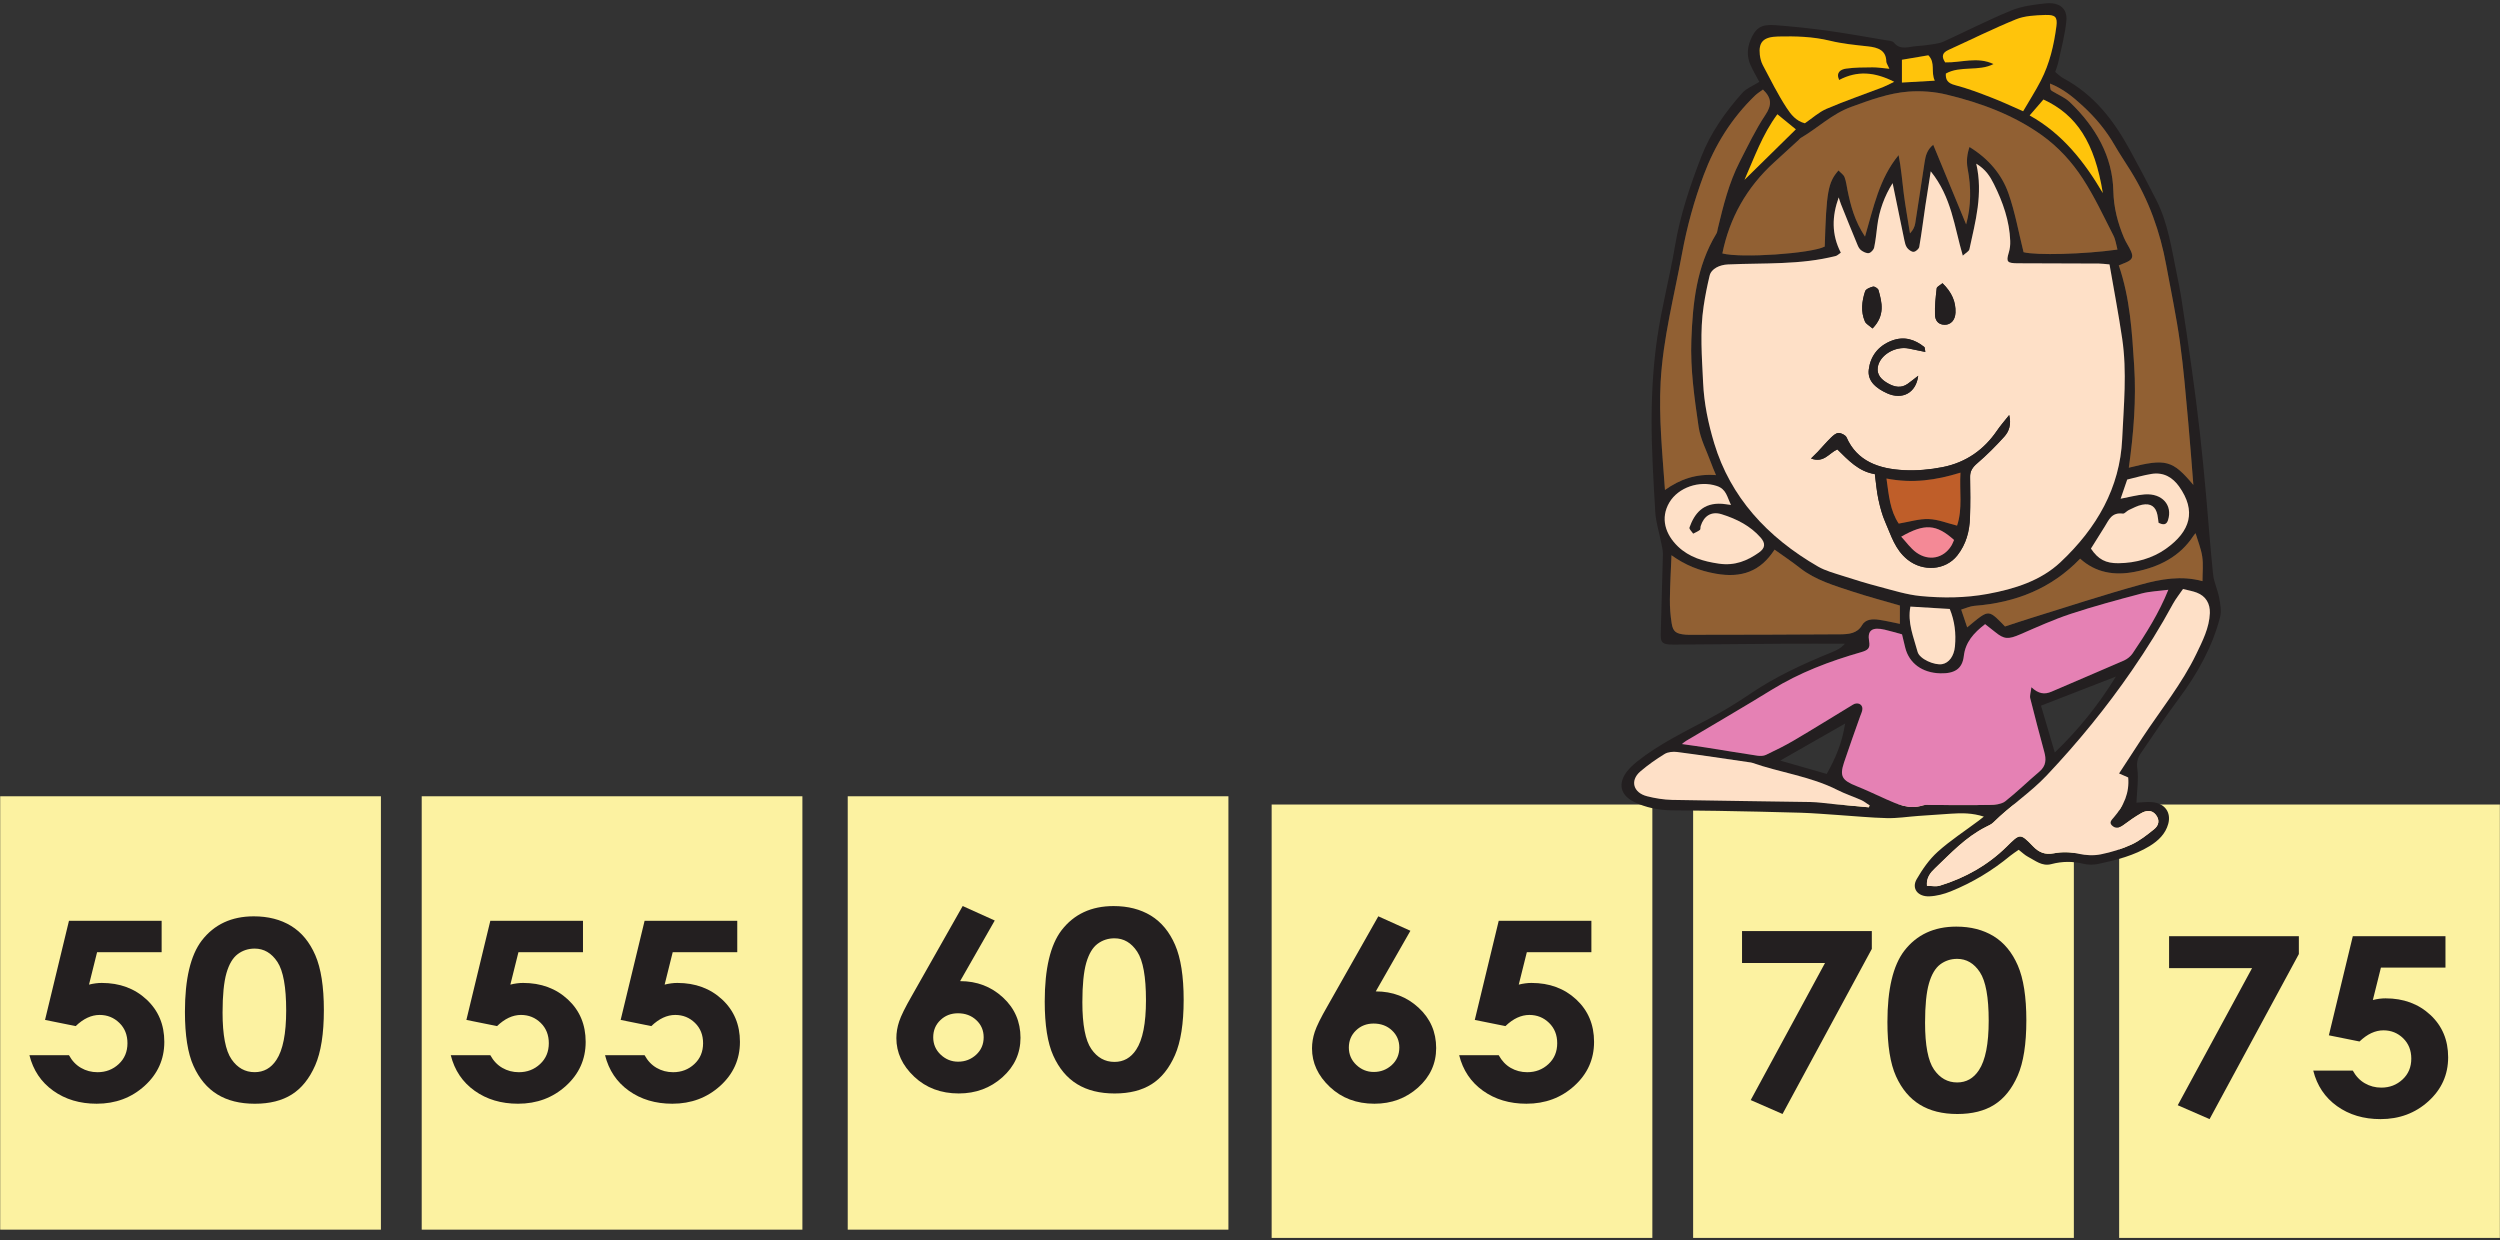 <?xml version="1.0" encoding="UTF-8" standalone="no"?>
<!DOCTYPE svg PUBLIC "-//W3C//DTD SVG 1.1//EN" "http://www.w3.org/Graphics/SVG/1.1/DTD/svg11.dtd">
<svg width="100%" height="100%" viewBox="0 0 752 373" version="1.1" xmlns="http://www.w3.org/2000/svg" xmlns:xlink="http://www.w3.org/1999/xlink" xml:space="preserve" xmlns:serif="http://www.serif.com/" style="fill-rule:evenodd;clip-rule:evenodd;stroke-linejoin:round;stroke-miterlimit:2;">
    <rect x="0" y="0" width="752" height="373" fill="#333333" stroke="none"/>
    <g transform="matrix(1,0,0,1,-24,-99)">
        <g id="Layer-3" serif:id="Layer 3" transform="matrix(5.593,0,0,5.593,24.062,99.961)">
            <g transform="matrix(1,0,0,1,0,42.209)">
                <rect x="0" y="0.444" width="20.475" height="23.308" style="fill:rgb(252,242,161);"/>
            </g>
            <g transform="matrix(1,0,0,1,0,42.209)">
                <rect x="22.669" y="0.444" width="20.474" height="23.308" style="fill:rgb(252,242,161);"/>
            </g>
            <g transform="matrix(1,0,0,1,0,42.209)">
                <rect x="45.581" y="0.444" width="20.474" height="23.308" style="fill:rgb(252,242,161);"/>
            </g>
            <g transform="matrix(1,0,0,1,0,43.097)">
                <rect x="68.38" y="0" width="20.475" height="23.308" style="fill:rgb(252,242,161);"/>
            </g>
            <g transform="matrix(1,0,0,1,0,43.097)">
                <rect x="91.048" y="0" width="20.476" height="23.308" style="fill:rgb(252,242,161);"/>
            </g>
            <g transform="matrix(1,0,0,1,0,43.097)">
                <rect x="113.96" y="0" width="20.475" height="23.308" style="fill:rgb(252,242,161);"/>
            </g>
            <g transform="matrix(1,0,0,1,73.864,53.421)">
                <path d="M0,1.455C-0.376,1.455 -0.691,1.578 -0.947,1.824C-1.203,2.069 -1.332,2.377 -1.332,2.746C-1.332,3.117 -1.196,3.427 -0.93,3.68C-0.663,3.932 -0.35,4.059 0.008,4.059C0.384,4.059 0.706,3.934 0.978,3.686C1.247,3.438 1.383,3.125 1.383,2.746C1.383,2.377 1.25,2.069 0.987,1.824C0.725,1.578 0.396,1.455 0,1.455M0.253,-4.312L1.979,-3.534L0.116,-0.274C1.018,-0.274 1.784,0.018 2.416,0.601C3.048,1.184 3.364,1.908 3.364,2.773C3.364,3.608 3.039,4.316 2.391,4.897C1.741,5.477 0.96,5.767 0.044,5.767C-0.917,5.767 -1.716,5.466 -2.354,4.864C-2.994,4.261 -3.313,3.571 -3.313,2.792C-3.313,2.497 -3.264,2.198 -3.165,1.899C-3.066,1.599 -2.839,1.137 -2.48,0.515L0.253,-4.312Z" style="fill:rgb(35,31,32);fill-rule:nonzero;"/>
            </g>
            <g transform="matrix(1,0,0,1,80.592,59.188)">
                <path d="M0,-9.837L4.984,-9.837L4.984,-8.148L1.512,-8.148L1.078,-6.406C1.198,-6.437 1.317,-6.459 1.432,-6.474C1.548,-6.49 1.659,-6.496 1.765,-6.496C2.729,-6.496 3.531,-6.2 4.169,-5.607C4.809,-5.013 5.128,-4.253 5.128,-3.326C5.128,-2.391 4.775,-1.604 4.068,-0.962C3.362,-0.321 2.503,0 1.49,0C0.583,0 -0.195,-0.233 -0.846,-0.698C-1.497,-1.163 -1.924,-1.8 -2.127,-2.609L0,-2.609C0.164,-2.31 0.379,-2.081 0.646,-1.927C0.914,-1.773 1.211,-1.695 1.533,-1.695C1.981,-1.695 2.363,-1.841 2.676,-2.133C2.99,-2.423 3.146,-2.798 3.146,-3.255C3.146,-3.698 3.001,-4.063 2.708,-4.348C2.417,-4.632 2.063,-4.775 1.648,-4.775C1.427,-4.775 1.209,-4.724 0.994,-4.625C0.779,-4.525 0.569,-4.374 0.361,-4.175L-1.287,-4.507L0,-9.837Z" style="fill:rgb(35,31,32);fill-rule:nonzero;"/>
            </g>
            <g transform="matrix(1,0,0,1,51.51,52.868)">
                <path d="M0,1.456C-0.376,1.456 -0.692,1.579 -0.947,1.825C-1.203,2.069 -1.331,2.378 -1.331,2.747C-1.331,3.118 -1.197,3.428 -0.93,3.681C-0.662,3.933 -0.351,4.059 0.007,4.059C0.384,4.059 0.705,3.935 0.977,3.686C1.246,3.438 1.382,3.126 1.382,2.747C1.382,2.378 1.25,2.069 0.987,1.825C0.724,1.579 0.395,1.456 0,1.456M0.253,-4.312L1.978,-3.533L0.115,-0.273C1.017,-0.273 1.783,0.019 2.416,0.602C3.048,1.184 3.363,1.909 3.363,2.773C3.363,3.608 3.038,4.316 2.391,4.897C1.741,5.477 0.96,5.768 0.044,5.768C-0.916,5.768 -1.716,5.467 -2.355,4.865C-2.993,4.262 -3.313,3.571 -3.313,2.793C-3.313,2.498 -3.264,2.199 -3.164,1.899C-3.066,1.6 -2.839,1.138 -2.481,0.516L0.253,-4.312Z" style="fill:rgb(35,31,32);fill-rule:nonzero;"/>
            </g>
            <g transform="matrix(1,0,0,1,59.926,56.903)">
                <path d="M0,-6.611C-0.343,-6.611 -0.646,-6.511 -0.909,-6.314C-1.175,-6.116 -1.376,-5.776 -1.517,-5.293C-1.655,-4.809 -1.726,-4.103 -1.726,-3.173C-1.726,-1.96 -1.565,-1.122 -1.245,-0.659C-0.926,-0.195 -0.511,0.036 0,0.036C0.49,0.036 0.881,-0.182 1.169,-0.623C1.521,-1.153 1.695,-2.04 1.695,-3.284C1.695,-4.545 1.539,-5.415 1.224,-5.892C0.908,-6.372 0.5,-6.611 0,-6.611M-0.048,-8.345C0.729,-8.345 1.397,-8.174 1.96,-7.831C2.521,-7.487 2.956,-6.962 3.262,-6.255C3.568,-5.549 3.722,-4.564 3.722,-3.302C3.722,-2.029 3.565,-1.038 3.255,-0.329C2.943,0.38 2.525,0.902 2,1.234C1.475,1.567 0.811,1.734 0.011,1.734C-0.789,1.734 -1.462,1.567 -2.008,1.231C-2.553,0.897 -2.979,0.387 -3.288,-0.296C-3.598,-0.978 -3.75,-1.951 -3.75,-3.212C-3.75,-4.973 -3.449,-6.251 -2.847,-7.041C-2.177,-7.911 -1.243,-8.345 -0.048,-8.345" style="fill:rgb(35,31,32);fill-rule:nonzero;"/>
            </g>
            <g transform="matrix(1,0,0,1,26.359,59.188)">
                <path d="M0,-9.837L4.984,-9.837L4.984,-8.148L1.512,-8.148L1.078,-6.406C1.198,-6.437 1.317,-6.459 1.432,-6.474C1.548,-6.49 1.659,-6.496 1.765,-6.496C2.729,-6.496 3.531,-6.2 4.17,-5.607C4.81,-5.013 5.128,-4.253 5.128,-3.326C5.128,-2.391 4.775,-1.604 4.069,-0.962C3.362,-0.321 2.503,0 1.49,0C0.584,0 -0.195,-0.233 -0.846,-0.698C-1.497,-1.163 -1.924,-1.8 -2.127,-2.609L0,-2.609C0.164,-2.31 0.379,-2.081 0.648,-1.927C0.915,-1.773 1.211,-1.695 1.533,-1.695C1.982,-1.695 2.363,-1.841 2.676,-2.133C2.99,-2.423 3.146,-2.798 3.146,-3.255C3.146,-3.698 3.001,-4.063 2.709,-4.348C2.417,-4.632 2.064,-4.775 1.649,-4.775C1.427,-4.775 1.209,-4.724 0.994,-4.625C0.78,-4.525 0.569,-4.374 0.361,-4.175L-1.287,-4.507L0,-9.837Z" style="fill:rgb(35,31,32);fill-rule:nonzero;"/>
            </g>
            <g transform="matrix(1,0,0,1,34.656,59.188)">
                <path d="M0,-9.837L4.984,-9.837L4.984,-8.148L1.512,-8.148L1.078,-6.406C1.198,-6.437 1.317,-6.459 1.432,-6.474C1.548,-6.49 1.659,-6.496 1.765,-6.496C2.729,-6.496 3.531,-6.2 4.17,-5.607C4.809,-5.013 5.128,-4.253 5.128,-3.326C5.128,-2.391 4.775,-1.604 4.069,-0.962C3.362,-0.321 2.503,0 1.49,0C0.583,0 -0.195,-0.233 -0.846,-0.698C-1.497,-1.163 -1.924,-1.8 -2.127,-2.609L0,-2.609C0.164,-2.31 0.379,-2.081 0.648,-1.927C0.915,-1.773 1.211,-1.695 1.533,-1.695C1.982,-1.695 2.363,-1.841 2.676,-2.133C2.99,-2.423 3.146,-2.798 3.146,-3.255C3.146,-3.698 3.001,-4.063 2.709,-4.348C2.417,-4.632 2.063,-4.775 1.649,-4.775C1.427,-4.775 1.209,-4.724 0.994,-4.625C0.78,-4.525 0.569,-4.374 0.361,-4.175L-1.287,-4.507L0,-9.837Z" style="fill:rgb(35,31,32);fill-rule:nonzero;"/>
            </g>
            <g transform="matrix(1,0,0,1,3.698,59.188)">
                <path d="M0,-9.837L4.984,-9.837L4.984,-8.148L1.512,-8.148L1.078,-6.406C1.198,-6.437 1.317,-6.459 1.432,-6.474C1.548,-6.49 1.659,-6.496 1.765,-6.496C2.729,-6.496 3.531,-6.2 4.17,-5.607C4.809,-5.013 5.128,-4.253 5.128,-3.326C5.128,-2.391 4.775,-1.604 4.069,-0.962C3.362,-0.321 2.503,0 1.49,0C0.584,0 -0.195,-0.233 -0.846,-0.698C-1.497,-1.163 -1.924,-1.8 -2.127,-2.609L0,-2.609C0.164,-2.31 0.379,-2.081 0.648,-1.927C0.915,-1.773 1.211,-1.695 1.533,-1.695C1.982,-1.695 2.363,-1.841 2.676,-2.133C2.99,-2.423 3.146,-2.798 3.146,-3.255C3.146,-3.698 3.001,-4.063 2.709,-4.348C2.417,-4.632 2.064,-4.775 1.649,-4.775C1.427,-4.775 1.209,-4.724 0.994,-4.625C0.78,-4.525 0.569,-4.374 0.361,-4.175L-1.287,-4.507L0,-9.837Z" style="fill:rgb(35,31,32);fill-rule:nonzero;"/>
            </g>
            <g transform="matrix(1,0,0,1,13.685,57.454)">
                <path d="M0,-6.609C-0.343,-6.609 -0.646,-6.51 -0.909,-6.313C-1.175,-6.114 -1.377,-5.774 -1.517,-5.291C-1.655,-4.808 -1.726,-4.102 -1.726,-3.171C-1.726,-1.959 -1.565,-1.12 -1.245,-0.657C-0.926,-0.193 -0.511,0.037 0,0.037C0.49,0.037 0.881,-0.181 1.169,-0.621C1.521,-1.151 1.695,-2.038 1.695,-3.282C1.695,-4.544 1.538,-5.413 1.224,-5.891C0.908,-6.37 0.5,-6.609 0,-6.609M-0.048,-8.344C0.729,-8.344 1.397,-8.173 1.96,-7.829C2.521,-7.486 2.955,-6.961 3.262,-6.254C3.568,-5.547 3.722,-4.563 3.722,-3.301C3.722,-2.027 3.565,-1.036 3.255,-0.327C2.943,0.382 2.525,0.903 2,1.235C1.475,1.568 0.811,1.735 0.011,1.735C-0.789,1.735 -1.463,1.568 -2.008,1.232C-2.553,0.898 -2.979,0.389 -3.288,-0.295C-3.598,-0.977 -3.75,-1.949 -3.75,-3.211C-3.75,-4.972 -3.449,-6.249 -2.847,-7.039C-2.177,-7.909 -1.243,-8.344 -0.048,-8.344" style="fill:rgb(35,31,32);fill-rule:nonzero;"/>
            </g>
            <g transform="matrix(1,0,0,1,116.645,60.016)">
                <path d="M0,-9.837L6.98,-9.837L6.98,-8.878L2.178,0L0.466,-0.747L4.463,-8.12L0,-8.12L0,-9.837Z" style="fill:rgb(35,31,32);fill-rule:nonzero;"/>
            </g>
            <g transform="matrix(1,0,0,1,126.526,60.016)">
                <path d="M0,-9.837L4.984,-9.837L4.984,-8.147L1.512,-8.147L1.078,-6.405C1.198,-6.436 1.317,-6.459 1.432,-6.474C1.548,-6.489 1.659,-6.495 1.765,-6.495C2.729,-6.495 3.531,-6.199 4.17,-5.606C4.809,-5.013 5.128,-4.253 5.128,-3.325C5.128,-2.391 4.775,-1.603 4.069,-0.962C3.362,-0.32 2.503,0 1.49,0C0.583,0 -0.195,-0.232 -0.846,-0.697C-1.497,-1.162 -1.924,-1.8 -2.127,-2.608L0,-2.608C0.164,-2.309 0.38,-2.08 0.648,-1.927C0.915,-1.772 1.211,-1.694 1.533,-1.694C1.982,-1.694 2.363,-1.841 2.676,-2.133C2.99,-2.423 3.146,-2.798 3.146,-3.255C3.146,-3.697 3.001,-4.062 2.709,-4.348C2.417,-4.632 2.064,-4.775 1.649,-4.775C1.427,-4.775 1.209,-4.724 0.995,-4.625C0.779,-4.525 0.569,-4.373 0.361,-4.175L-1.287,-4.507L0,-9.837Z" style="fill:rgb(35,31,32);fill-rule:nonzero;"/>
            </g>
            <g transform="matrix(1,0,0,1,93.678,59.74)">
                <path d="M0,-9.837L6.98,-9.837L6.98,-8.878L2.178,0L0.467,-0.748L4.463,-8.121L0,-8.121L0,-9.837Z" style="fill:rgb(35,31,32);fill-rule:nonzero;"/>
            </g>
            <g transform="matrix(1,0,0,1,105.248,58.007)">
                <path d="M0,-6.61C-0.342,-6.61 -0.646,-6.51 -0.909,-6.314C-1.174,-6.115 -1.377,-5.775 -1.516,-5.292C-1.656,-4.809 -1.726,-4.103 -1.726,-3.172C-1.726,-1.959 -1.565,-1.121 -1.246,-0.658C-0.925,-0.194 -0.51,0.037 0,0.037C0.491,0.037 0.88,-0.182 1.169,-0.622C1.521,-1.152 1.696,-2.039 1.696,-3.283C1.696,-4.544 1.538,-5.414 1.223,-5.892C0.909,-6.371 0.5,-6.61 0,-6.61M-0.048,-8.344C0.729,-8.344 1.398,-8.173 1.96,-7.83C2.521,-7.486 2.955,-6.961 3.262,-6.254C3.568,-5.548 3.721,-4.564 3.721,-3.301C3.721,-2.028 3.566,-1.037 3.255,-0.328C2.944,0.381 2.525,0.903 2,1.234C1.474,1.567 0.811,1.734 0.011,1.734C-0.79,1.734 -1.462,1.567 -2.007,1.231C-2.553,0.897 -2.979,0.388 -3.288,-0.295C-3.597,-0.978 -3.751,-1.95 -3.751,-3.211C-3.751,-4.972 -3.449,-6.25 -2.847,-7.04C-2.177,-7.91 -1.244,-8.344 -0.048,-8.344" style="fill:rgb(35,31,32);fill-rule:nonzero;"/>
            </g>
            <g transform="matrix(1,0,0,1,102.277,44.953)">
                <path d="M0,-41.911L0,-40.686C0.606,-40.722 1.15,-40.752 1.767,-40.787C1.542,-41.264 1.82,-41.748 1.42,-42.152C0.978,-42.077 0.537,-42.002 0,-41.911M-6.698,-38.98C-7.514,-37.88 -7.938,-36.643 -8.467,-35.453C-7.555,-36.349 -6.642,-37.248 -5.706,-38.17C-6.005,-38.413 -6.299,-38.655 -6.698,-38.98M-3.054,-6.212C-4.268,-5.518 -5.331,-4.911 -6.545,-4.218C-5.623,-3.954 -4.859,-3.736 -4.044,-3.502C-3.568,-4.351 -3.22,-5.159 -3.054,-6.212M6.87,-38.916C8.651,-37.924 9.822,-36.405 10.804,-34.742C10.366,-37.455 9.403,-38.944 7.611,-39.774C7.381,-39.508 7.15,-39.241 6.87,-38.916M8.222,-4.654C9.496,-5.882 10.542,-7.174 11.509,-8.738C10.068,-8.179 8.81,-7.69 7.48,-7.173C7.729,-6.33 7.966,-5.524 8.222,-4.654M0.456,-12.502C0.287,-11.628 0.635,-10.852 0.841,-10.071C0.946,-9.676 1.754,-9.337 2.161,-9.407C2.527,-9.47 2.802,-9.834 2.854,-10.359C2.919,-11.053 2.837,-11.731 2.573,-12.374C1.865,-12.417 1.202,-12.457 0.456,-12.502M-9.193,-17.968C-9.411,-18.411 -9.443,-18.822 -9.96,-18.991C-10.904,-19.3 -12.025,-18.907 -12.502,-18.109C-13.009,-17.26 -12.725,-16.385 -12.041,-15.73C-11.445,-15.163 -10.691,-14.932 -9.835,-14.808C-8.973,-14.688 -8.32,-14.971 -7.698,-15.402C-7.344,-15.649 -7.33,-15.904 -7.6,-16.214C-8.144,-16.837 -8.888,-17.219 -9.699,-17.469C-10.253,-17.64 -10.651,-17.377 -10.823,-16.835C-10.845,-16.765 -10.82,-16.664 -10.866,-16.626C-10.97,-16.543 -11.104,-16.489 -11.227,-16.423C-11.299,-16.535 -11.456,-16.672 -11.427,-16.755C-11.159,-17.505 -10.698,-18.099 -9.668,-18.03C-9.544,-18.022 -9.421,-17.999 -9.193,-17.968M10.166,-15.621C10.554,-15.035 10.971,-14.827 11.644,-14.834C12.589,-14.843 13.481,-15.104 14.191,-15.607C15.526,-16.552 15.842,-17.646 14.906,-18.962C14.573,-19.432 14.091,-19.742 13.428,-19.638C12.987,-19.568 12.559,-19.436 12.117,-19.333C11.994,-18.977 11.882,-18.647 11.762,-18.303C12.241,-18.391 12.646,-18.506 13.06,-18.536C14.001,-18.604 14.57,-17.953 14.311,-17.148C14.227,-16.892 14.053,-16.883 13.803,-17.009C13.783,-17.147 13.771,-17.289 13.743,-17.429C13.653,-17.876 13.385,-18.072 12.915,-17.979C12.665,-17.93 12.434,-17.8 12.2,-17.693C12.086,-17.64 11.977,-17.49 11.883,-17.502C11.27,-17.583 11.128,-17.154 10.908,-16.805C10.659,-16.411 10.412,-16.014 10.166,-15.621M15.793,-16.449C15.762,-16.412 15.71,-16.358 15.671,-16.298C14.96,-15.21 13.862,-14.631 12.527,-14.371C11.42,-14.155 10.413,-14.326 9.585,-15.079C8.054,-13.485 6.136,-12.713 3.889,-12.54C3.662,-12.522 3.443,-12.415 3.188,-12.339C3.299,-12.006 3.397,-11.719 3.511,-11.383C3.796,-11.614 4.003,-11.803 4.235,-11.963C4.586,-12.206 4.752,-12.191 5.069,-11.907C5.253,-11.743 5.417,-11.559 5.544,-11.432C6.057,-11.599 6.478,-11.742 6.903,-11.873C8.888,-12.486 10.86,-13.139 12.868,-13.691C13.922,-13.981 15.03,-14.182 16.165,-13.87C16.165,-14.324 16.213,-14.763 16.151,-15.186C16.089,-15.616 15.917,-16.032 15.793,-16.449M6.519,-39.141C6.842,-39.698 7.187,-40.235 7.475,-40.795C7.948,-41.718 8.176,-42.708 8.308,-43.712C8.372,-44.21 8.252,-44.34 7.7,-44.32C7.177,-44.301 6.609,-44.278 6.145,-44.089C4.907,-43.587 3.716,-42.991 2.503,-42.439C2.161,-42.285 2.123,-42.076 2.326,-41.769C3.179,-41.746 4.064,-42.095 4.927,-41.679C4.125,-41.266 3.143,-41.606 2.362,-41.169C2.343,-40.833 2.462,-40.65 2.862,-40.547C3.522,-40.376 4.164,-40.13 4.797,-39.886C5.361,-39.668 5.904,-39.41 6.519,-39.141M-0.673,-41.428C-0.768,-41.64 -0.839,-41.726 -0.84,-41.816C-0.85,-42.408 -1.262,-42.571 -1.829,-42.632C-2.517,-42.706 -3.214,-42.773 -3.88,-42.935C-4.798,-43.161 -5.722,-43.182 -6.656,-43.162C-7.441,-43.144 -7.716,-42.873 -7.641,-42.177C-7.62,-41.988 -7.57,-41.792 -7.479,-41.622C-7.065,-40.843 -6.675,-40.049 -6.189,-39.307C-5.977,-38.984 -5.702,-38.617 -5.219,-38.496C-4.814,-38.769 -4.469,-39.095 -4.047,-39.275C-3.063,-39.697 -2.041,-40.048 -1.038,-40.432C-0.858,-40.501 -0.692,-40.595 -0.416,-40.727C-1.47,-41.261 -2.407,-41.337 -3.378,-40.824C-3.562,-41.239 -3.285,-41.394 -3.003,-41.433C-2.536,-41.501 -2.053,-41.5 -1.578,-41.504C-1.317,-41.506 -1.057,-41.462 -0.673,-41.428M-1.779,-1.706C-1.766,-1.741 -1.755,-1.775 -1.742,-1.808C-1.888,-1.905 -2.021,-2.019 -2.179,-2.092C-2.605,-2.283 -3.061,-2.43 -3.475,-2.64C-4.909,-3.371 -6.547,-3.574 -8.058,-4.101C-8.106,-4.119 -8.163,-4.123 -8.215,-4.13C-9.505,-4.317 -10.794,-4.513 -12.087,-4.682C-12.303,-4.71 -12.585,-4.682 -12.758,-4.577C-13.221,-4.294 -13.668,-3.98 -14.073,-3.631C-14.635,-3.146 -14.454,-2.491 -13.706,-2.301C-13.272,-2.19 -12.813,-2.116 -12.362,-2.106C-9.88,-2.055 -7.396,-2.033 -4.913,-1.99C-4.517,-1.984 -4.123,-1.922 -3.728,-1.886C-3.078,-1.827 -2.428,-1.766 -1.779,-1.706M-7.474,-40.308C-7.619,-40.2 -7.771,-40.109 -7.893,-39.993C-9.176,-38.756 -10.063,-37.31 -10.66,-35.713C-11.174,-34.34 -11.558,-32.944 -11.822,-31.511C-12.246,-29.207 -12.849,-26.935 -12.976,-24.586C-13.081,-22.674 -12.887,-20.787 -12.744,-18.774C-11.913,-19.366 -11.057,-19.65 -10.001,-19.573C-10.113,-19.846 -10.2,-20.042 -10.271,-20.242C-10.504,-20.883 -10.84,-21.513 -10.934,-22.17C-11.16,-23.72 -11.385,-25.276 -11.325,-26.848C-11.248,-28.826 -11.06,-30.779 -9.977,-32.563C-9.928,-32.643 -9.925,-32.748 -9.901,-32.841C-9.605,-34.061 -9.308,-35.285 -8.723,-36.427C-8.288,-37.278 -7.877,-38.144 -7.344,-38.945C-6.994,-39.468 -6.994,-39.852 -7.474,-40.308M-12.394,-15.264C-12.427,-14.419 -12.473,-13.657 -12.479,-12.893C-12.482,-12.462 -12.452,-12.025 -12.384,-11.597C-12.312,-11.15 -12.144,-11.037 -11.639,-10.992C-11.506,-10.979 -11.371,-10.984 -11.237,-10.985C-8.591,-10.991 -5.945,-10.988 -3.299,-11.011C-2.859,-11.015 -2.398,-11.057 -2.144,-11.504C-1.96,-11.828 -1.587,-11.845 -1.232,-11.793C-0.874,-11.741 -0.519,-11.654 -0.108,-11.573L-0.108,-12.558C-0.961,-12.807 -1.806,-13.03 -2.632,-13.302C-3.631,-13.631 -4.651,-13.925 -5.479,-14.577C-5.917,-14.921 -6.388,-15.234 -6.85,-15.566C-7.598,-14.403 -8.614,-14.018 -10.03,-14.275C-10.879,-14.428 -11.646,-14.723 -12.394,-15.264M15.673,-19.046C15.579,-20.207 15.502,-21.31 15.399,-22.414C15.266,-23.852 15.152,-25.295 14.952,-26.726C14.759,-28.11 14.468,-29.483 14.216,-30.86C13.888,-32.651 13.285,-34.358 12.296,-35.948C12.01,-36.408 11.701,-36.859 11.433,-37.329C10.985,-38.105 10.408,-38.802 9.734,-39.421C9.225,-39.89 8.678,-40.349 7.963,-40.63C7.978,-40.289 7.979,-40.29 8.113,-40.207C8.423,-40.018 8.781,-39.872 9.031,-39.632C10.43,-38.288 11.33,-36.707 11.371,-34.847C11.392,-33.958 11.603,-33.146 11.942,-32.339C12.045,-32.093 12.207,-31.866 12.316,-31.622C12.468,-31.278 12.382,-31.136 11.966,-30.974C11.879,-30.941 11.794,-30.904 11.664,-30.85C12.272,-29.073 12.375,-27.265 12.491,-25.466C12.608,-23.64 12.463,-21.815 12.202,-19.97C14.205,-20.476 14.548,-20.383 15.673,-19.046M11.677,-3.527C12.129,-4.222 12.533,-4.846 12.943,-5.468C13.925,-6.953 15.066,-8.36 15.834,-9.956C16.171,-10.657 16.533,-11.36 16.561,-12.154C16.579,-12.653 16.352,-13.063 15.858,-13.253C15.644,-13.336 15.406,-13.373 15.117,-13.447C14.932,-13.174 14.728,-12.924 14.578,-12.649C13.913,-11.421 13.172,-10.233 12.373,-9.072C11.003,-7.082 9.469,-5.203 7.782,-3.417C6.907,-2.49 5.817,-1.783 4.918,-0.891C4.814,-0.788 4.657,-0.722 4.518,-0.651C3.422,-0.098 2.634,0.765 1.788,1.568C1.537,1.805 1.308,2.077 1.346,2.516C1.587,2.516 1.834,2.57 2.039,2.507C3.426,2.083 4.638,1.385 5.624,0.415C6.344,-0.293 6.35,-0.342 7.053,0.391C7.371,0.721 7.698,0.857 8.17,0.767C8.616,0.682 9.058,0.693 9.517,0.795C9.893,0.879 10.32,0.9 10.696,0.823C11.264,0.708 11.832,0.534 12.35,0.294C12.791,0.089 13.179,-0.223 13.558,-0.525C13.823,-0.736 13.877,-1.027 13.654,-1.307C13.433,-1.583 13.133,-1.54 12.868,-1.39C12.534,-1.199 12.221,-0.975 11.915,-0.749C11.693,-0.584 11.471,-0.545 11.284,-0.743C11.139,-0.897 11.271,-1.021 11.401,-1.171C11.939,-1.793 12.244,-2.496 12.169,-3.313C12.018,-3.38 11.878,-3.44 11.677,-3.527M3.634,-37.22C4.662,-36.59 5.369,-35.745 5.727,-34.734C6.088,-33.71 6.274,-32.635 6.542,-31.56C7.208,-31.386 9.787,-31.448 11.593,-31.703C11.521,-31.959 11.494,-32.23 11.375,-32.462C10.849,-33.488 10.362,-34.539 9.73,-35.513C9.152,-36.403 8.421,-37.217 7.504,-37.868C5.986,-38.948 4.235,-39.598 2.393,-40.041C1.738,-40.198 1.021,-40.25 0.345,-40.198C-0.724,-40.114 -1.724,-39.742 -2.719,-39.379C-3.769,-38.998 -4.521,-38.24 -5.448,-37.703C-5.492,-37.677 -5.519,-37.631 -5.557,-37.597C-5.988,-37.201 -6.419,-36.804 -6.853,-36.411C-8.367,-35.04 -9.271,-33.39 -9.658,-31.497C-8.659,-31.227 -4.866,-31.489 -4.151,-31.866C-4.063,-34.803 -3.977,-35.315 -3.412,-35.959C-3.294,-35.832 -3.139,-35.732 -3.087,-35.599C-2.999,-35.375 -2.974,-35.13 -2.926,-34.892C-2.755,-34.064 -2.546,-33.246 -1.986,-32.4C-1.523,-33.97 -1.228,-35.506 -0.179,-36.782C-0.039,-36.082 0.012,-35.394 0.1,-34.712C0.191,-33.998 0.321,-33.287 0.434,-32.575C0.61,-32.759 0.688,-32.939 0.718,-33.126C0.892,-34.223 1.051,-35.32 1.221,-36.417C1.272,-36.74 1.344,-37.059 1.683,-37.341C2.29,-35.873 2.873,-34.461 3.454,-33.057C3.724,-34.041 3.728,-35.044 3.536,-36.052C3.458,-36.46 3.507,-36.85 3.634,-37.22M0.006,-11.01C-0.313,-11.097 -0.616,-11.189 -0.923,-11.26C-1.591,-11.415 -1.869,-11.234 -1.766,-10.642C-1.699,-10.262 -1.82,-10.158 -2.208,-10.047C-3.894,-9.563 -5.514,-8.946 -6.988,-8.037C-8.512,-7.097 -10.065,-6.198 -11.606,-5.281C-11.688,-5.232 -11.758,-5.167 -11.835,-5.109C-11.376,-5.043 -10.954,-4.988 -10.534,-4.922C-9.614,-4.776 -8.697,-4.621 -7.775,-4.482C-7.627,-4.46 -7.44,-4.465 -7.312,-4.526C-6.799,-4.771 -6.285,-5.024 -5.799,-5.309C-4.731,-5.94 -3.684,-6.593 -2.625,-7.233C-2.387,-7.377 -2.118,-7.258 -2.125,-7C-2.129,-6.863 -2.204,-6.724 -2.251,-6.589C-2.54,-5.763 -2.842,-4.94 -3.116,-4.11C-3.358,-3.374 -3.215,-3.152 -2.442,-2.846C-1.905,-2.633 -1.388,-2.381 -0.861,-2.148C-0.236,-1.873 0.38,-1.576 1.118,-1.809C1.262,-1.856 1.437,-1.832 1.597,-1.832C2.644,-1.832 3.689,-1.816 4.734,-1.837C5.013,-1.841 5.362,-1.876 5.554,-2.027C6.196,-2.53 6.771,-3.102 7.394,-3.628C7.763,-3.94 7.764,-4.292 7.656,-4.689C7.396,-5.649 7.141,-6.61 6.901,-7.574C6.866,-7.714 6.93,-7.876 6.963,-8.165C7.345,-7.807 7.67,-7.764 8.045,-7.927C9.343,-8.492 10.65,-9.036 11.947,-9.604C12.128,-9.684 12.304,-9.831 12.409,-9.987C13.143,-11.068 13.831,-12.171 14.328,-13.406C13.822,-13.339 13.336,-13.326 12.886,-13.205C11.607,-12.867 10.326,-12.522 9.074,-12.108C8.15,-11.803 7.266,-11.4 6.375,-11.015C5.72,-10.732 5.505,-10.733 5.013,-11.135C4.841,-11.276 4.663,-11.41 4.475,-11.558C3.851,-11.078 3.412,-10.581 3.329,-9.844C3.249,-9.153 2.834,-8.893 2.065,-8.913C1.095,-8.937 0.389,-9.453 0.179,-10.292C0.12,-10.524 0.066,-10.758 0.006,-11.01M-3.286,-31.536C-3.424,-31.442 -3.479,-31.38 -3.55,-31.362C-5.453,-30.872 -7.418,-30.992 -9.358,-30.904C-9.798,-30.884 -10.251,-30.679 -10.342,-30.302C-10.473,-29.761 -10.581,-29.215 -10.664,-28.666C-10.871,-27.297 -10.756,-25.926 -10.692,-24.551C-10.643,-23.431 -10.416,-22.347 -10.095,-21.282C-9.224,-18.406 -7.266,-16.244 -4.507,-14.653C-4.111,-14.426 -3.638,-14.301 -3.188,-14.156C-2.535,-13.946 -1.876,-13.742 -1.21,-13.568C-0.478,-13.377 0.255,-13.141 1.005,-13.069C2.202,-12.953 3.412,-12.964 4.608,-13.182C6.075,-13.452 7.47,-13.899 8.521,-14.885C10.488,-16.73 11.727,-18.9 11.846,-21.511C11.929,-23.314 12.112,-25.118 11.846,-26.918C11.65,-28.246 11.396,-29.568 11.165,-30.905C10.91,-30.926 10.754,-30.95 10.6,-30.951C9.152,-30.958 7.705,-30.965 6.258,-30.966C5.657,-30.966 5.596,-31.039 5.748,-31.542C5.811,-31.743 5.833,-31.96 5.824,-32.169C5.786,-33.245 5.434,-34.253 4.948,-35.224C4.75,-35.623 4.513,-36.013 3.997,-36.324C4.373,-34.694 3.95,-33.213 3.631,-31.725C3.606,-31.607 3.42,-31.515 3.274,-31.377C2.812,-32.943 2.68,-34.511 1.55,-35.912C1.444,-35.236 1.349,-34.652 1.261,-34.067C1.151,-33.327 1.06,-32.585 0.933,-31.847C0.913,-31.741 0.743,-31.59 0.633,-31.581C0.52,-31.572 0.359,-31.694 0.281,-31.797C0.193,-31.911 0.16,-32.065 0.132,-32.206C-0.086,-33.24 -0.295,-34.275 -0.5,-35.275C-0.932,-34.595 -1.224,-33.807 -1.328,-32.962C-1.375,-32.578 -1.413,-32.191 -1.494,-31.814C-1.52,-31.696 -1.659,-31.539 -1.774,-31.514C-1.896,-31.489 -2.074,-31.578 -2.188,-31.661C-2.286,-31.73 -2.349,-31.856 -2.394,-31.967C-2.692,-32.688 -2.983,-33.414 -3.274,-34.138C-3.324,-34.26 -3.358,-34.385 -3.399,-34.51C-3.762,-33.503 -3.796,-32.523 -3.286,-31.536M12.614,-1.956C12.878,-1.967 13.17,-2.01 13.453,-1.985C14.15,-1.924 14.492,-1.422 14.321,-0.808C14.173,-0.279 13.794,0.088 13.326,0.376C12.497,0.884 11.539,1.13 10.577,1.336C10.323,1.39 10.027,1.395 9.777,1.334C9.188,1.191 8.622,1.194 8.037,1.348C7.536,1.483 7.177,1.159 6.79,0.96C6.611,0.868 6.467,0.722 6.28,0.578C6.108,0.7 5.957,0.793 5.824,0.902C4.868,1.692 3.807,2.338 2.625,2.815C2.267,2.959 1.861,3.068 1.471,3.082C0.849,3.104 0.507,2.657 0.794,2.159C1.099,1.631 1.463,1.102 1.926,0.685C2.603,0.075 3.391,-0.434 4.13,-0.989C4.209,-1.049 4.285,-1.112 4.406,-1.206C3.791,-1.405 3.215,-1.404 2.634,-1.363C2.048,-1.323 1.461,-1.285 0.875,-1.242C0.316,-1.202 -0.245,-1.112 -0.803,-1.125C-1.684,-1.146 -2.563,-1.236 -3.442,-1.293C-4.108,-1.338 -4.775,-1.394 -5.442,-1.415C-6.935,-1.46 -8.428,-1.489 -9.921,-1.516C-10.746,-1.533 -11.571,-1.529 -12.395,-1.544C-13.1,-1.557 -13.778,-1.691 -14.403,-1.996C-15.057,-2.316 -15.263,-2.855 -14.91,-3.453C-14.752,-3.721 -14.502,-3.958 -14.248,-4.162C-13.082,-5.098 -11.709,-5.754 -10.376,-6.468C-9.618,-6.873 -8.882,-7.319 -8.178,-7.798C-6.823,-8.72 -5.331,-9.413 -3.79,-10.037C-3.535,-10.14 -3.285,-10.255 -3.067,-10.504C-4.178,-10.504 -5.289,-10.509 -6.399,-10.503C-8.271,-10.492 -10.143,-10.474 -12.014,-10.459C-12.121,-10.458 -12.227,-10.458 -12.334,-10.458C-12.854,-10.465 -12.979,-10.541 -12.971,-10.983C-12.943,-12.429 -12.886,-13.875 -12.854,-15.32C-12.85,-15.551 -12.918,-15.784 -12.963,-16.014C-13.063,-16.533 -13.232,-17.046 -13.264,-17.568C-13.362,-19.273 -13.473,-20.98 -13.462,-22.685C-13.454,-24.104 -13.366,-25.531 -13.163,-26.935C-12.922,-28.604 -12.481,-30.247 -12.202,-31.911C-11.924,-33.561 -11.393,-35.142 -10.785,-36.71C-10.292,-37.973 -9.507,-39.09 -8.586,-40.126C-8.364,-40.374 -7.995,-40.515 -7.67,-40.722C-7.83,-41.025 -8.004,-41.318 -8.141,-41.625C-8.34,-42.067 -8.329,-42.516 -8.144,-42.969C-7.878,-43.616 -7.578,-43.83 -6.824,-43.772C-5.894,-43.701 -4.964,-43.606 -4.042,-43.479C-2.987,-43.334 -1.94,-43.142 -0.891,-42.967C-0.734,-42.941 -0.514,-42.932 -0.439,-42.841C-0.089,-42.397 0.368,-42.62 0.791,-42.644C1.081,-42.662 1.37,-42.699 1.657,-42.743C1.856,-42.774 2.066,-42.806 2.243,-42.888C3.457,-43.445 4.644,-44.055 5.881,-44.561C6.451,-44.795 7.112,-44.88 7.743,-44.944C8.472,-45.015 8.904,-44.67 8.845,-44.015C8.778,-43.276 8.573,-42.546 8.418,-41.813C8.38,-41.625 8.304,-41.443 8.244,-41.254C8.396,-41.136 8.521,-41.002 8.679,-40.918C10.358,-40.015 11.399,-38.628 12.241,-37.096C12.739,-36.193 13.216,-35.279 13.683,-34.362C14.314,-33.12 14.497,-31.773 14.771,-30.449C14.857,-30.023 14.949,-29.597 15.016,-29.168C15.212,-27.88 15.408,-26.592 15.586,-25.302C15.746,-24.155 15.895,-23.007 16.025,-21.856C16.151,-20.729 16.257,-19.599 16.36,-18.471C16.488,-17.055 16.588,-15.635 16.738,-14.22C16.783,-13.803 16.984,-13.399 17.061,-12.982C17.123,-12.637 17.197,-12.261 17.11,-11.93C16.698,-10.341 15.901,-8.903 14.892,-7.549C14.175,-6.589 13.52,-5.591 12.843,-4.607C12.676,-4.362 12.617,-4.124 12.659,-3.801C12.735,-3.213 12.641,-2.608 12.614,-1.956" style="fill:rgb(35,31,32);fill-rule:nonzero;"/>
            </g>
            <g transform="matrix(1,0,0,1,100.697,23.136)">
                <path d="M0,-5.642C0.684,-6.349 0.51,-7.032 0.319,-7.709C0.295,-7.793 0.105,-7.913 0.031,-7.895C-0.131,-7.855 -0.361,-7.76 -0.399,-7.643C-0.574,-7.109 -0.643,-6.554 -0.41,-6.018C-0.352,-5.885 -0.172,-5.795 0,-5.642M3.762,-8.076C3.62,-7.957 3.461,-7.887 3.45,-7.802C3.396,-7.329 3.342,-6.853 3.358,-6.379C3.367,-6.123 3.487,-5.845 3.878,-5.841C4.208,-5.837 4.445,-6.094 4.461,-6.495C4.482,-7.072 4.272,-7.576 3.762,-8.076M2.839,-4.379C2.806,-4.552 2.816,-4.617 2.786,-4.642C2.275,-5.056 1.694,-5.24 1.032,-4.986C0.277,-4.696 -0.122,-4.12 -0.204,-3.423C-0.277,-2.798 0.203,-2.418 0.785,-2.155C1.603,-1.786 2.342,-2.173 2.456,-3.099C2.236,-2.929 2.067,-2.793 1.89,-2.666C1.542,-2.417 1.187,-2.492 0.851,-2.678C0.494,-2.874 0.22,-3.136 0.281,-3.554C0.377,-4.203 1.21,-4.705 1.938,-4.565C2.214,-4.511 2.488,-4.451 2.839,-4.379M0.123,2.191C0.191,2.692 0.222,3.121 0.313,3.539C0.404,3.962 0.514,4.387 0.69,4.785C1.004,5.492 1.205,6.252 1.888,6.794C2.714,7.451 3.921,7.371 4.557,6.566C5.038,5.957 5.218,5.255 5.241,4.523C5.264,3.8 5.262,3.076 5.247,2.353C5.239,2.036 5.371,1.831 5.629,1.61C6.148,1.166 6.628,0.682 7.081,0.182C7.344,-0.109 7.47,-0.472 7.35,-0.986C7.083,-0.649 6.871,-0.409 6.695,-0.15C6.007,0.861 5.047,1.563 3.758,1.818C3.09,1.949 2.383,2.013 1.7,1.979C0.329,1.912 -0.84,1.491 -1.398,0.214C-1.451,0.097 -1.682,-0.023 -1.829,-0.022C-1.967,-0.021 -2.125,0.121 -2.238,0.232C-2.486,0.475 -2.709,0.739 -2.946,0.991C-3.056,1.107 -3.173,1.217 -3.309,1.352C-2.62,1.609 -2.354,1.072 -1.895,0.861C-1.31,1.435 -0.746,2.058 0.123,2.191M-1.706,-9.718C-2.216,-10.704 -2.182,-11.685 -1.82,-12.692C-1.779,-12.568 -1.744,-12.442 -1.695,-12.32C-1.404,-11.596 -1.114,-10.871 -0.813,-10.149C-0.769,-10.038 -0.706,-9.913 -0.607,-9.843C-0.494,-9.76 -0.315,-9.671 -0.195,-9.696C-0.079,-9.721 0.061,-9.878 0.086,-9.996C0.167,-10.374 0.205,-10.76 0.252,-11.145C0.356,-11.99 0.648,-12.777 1.08,-13.458C1.286,-12.457 1.495,-11.422 1.712,-10.388C1.741,-10.248 1.774,-10.093 1.861,-9.979C1.938,-9.876 2.1,-9.755 2.212,-9.764C2.323,-9.772 2.493,-9.923 2.512,-10.029C2.639,-10.767 2.732,-11.509 2.841,-12.249C2.928,-12.834 3.024,-13.418 3.13,-14.095C4.26,-12.693 4.393,-11.125 4.854,-9.559C5.001,-9.697 5.187,-9.788 5.211,-9.908C5.53,-11.396 5.953,-12.877 5.577,-14.506C6.094,-14.195 6.329,-13.805 6.528,-13.407C7.013,-12.435 7.366,-11.427 7.405,-10.351C7.413,-10.142 7.39,-9.925 7.328,-9.724C7.176,-9.221 7.237,-9.148 7.837,-9.148C9.285,-9.147 10.732,-9.141 12.18,-9.133C12.334,-9.132 12.49,-9.108 12.745,-9.087C12.976,-7.751 13.23,-6.429 13.426,-5.1C13.692,-3.301 13.509,-1.496 13.426,0.307C13.306,2.918 12.069,5.088 10.103,6.933C9.051,7.919 7.656,8.366 6.188,8.635C4.992,8.854 3.783,8.864 2.585,8.749C1.834,8.676 1.103,8.441 0.37,8.249C-0.296,8.075 -0.955,7.872 -1.608,7.662C-2.057,7.517 -2.531,7.392 -2.927,7.165C-5.686,5.574 -7.644,3.412 -8.515,0.535C-8.836,-0.53 -9.063,-1.613 -9.113,-2.733C-9.176,-4.108 -9.291,-5.479 -9.083,-6.848C-9.001,-7.397 -8.893,-7.943 -8.762,-8.484C-8.671,-8.862 -8.218,-9.066 -7.779,-9.086C-5.838,-9.174 -3.873,-9.054 -1.97,-9.544C-1.899,-9.562 -1.844,-9.625 -1.706,-9.718" style="fill:rgb(254,224,199);fill-rule:nonzero;"/>
            </g>
            <g transform="matrix(1,0,0,1,102.283,40.982)">
                <path d="M0,-7.038C0.06,-6.786 0.114,-6.552 0.173,-6.32C0.383,-5.48 1.089,-4.965 2.059,-4.941C2.829,-4.922 3.243,-5.182 3.323,-5.872C3.407,-6.609 3.844,-7.106 4.468,-7.587C4.657,-7.438 4.835,-7.305 5.007,-7.163C5.5,-6.762 5.714,-6.76 6.369,-7.043C7.259,-7.429 8.144,-7.831 9.069,-8.138C10.32,-8.55 11.601,-8.896 12.88,-9.234C13.33,-9.353 13.815,-9.367 14.322,-9.434C13.825,-8.199 13.136,-7.097 12.403,-6.016C12.298,-5.859 12.122,-5.713 11.94,-5.632C10.646,-5.064 9.337,-4.52 8.04,-3.955C7.665,-3.792 7.34,-3.836 6.958,-4.193C6.924,-3.903 6.861,-3.743 6.895,-3.602C7.135,-2.639 7.39,-1.677 7.65,-0.717C7.758,-0.32 7.758,0.032 7.388,0.344C6.765,0.869 6.189,1.441 5.548,1.944C5.355,2.096 5.007,2.13 4.728,2.135C3.684,2.155 2.638,2.14 1.592,2.14C1.431,2.14 1.257,2.115 1.113,2.162C0.374,2.396 -0.242,2.1 -0.867,1.825C-1.394,1.591 -1.911,1.339 -2.448,1.125C-3.221,0.819 -3.365,0.598 -3.122,-0.139C-2.848,-0.968 -2.546,-1.791 -2.257,-2.618C-2.21,-2.753 -2.135,-2.892 -2.131,-3.028C-2.123,-3.285 -2.393,-3.405 -2.631,-3.262C-3.689,-2.621 -4.738,-1.968 -5.805,-1.339C-6.291,-1.052 -6.805,-0.8 -7.319,-0.555C-7.447,-0.493 -7.632,-0.489 -7.782,-0.512C-8.702,-0.649 -9.619,-0.806 -10.539,-0.95C-10.959,-1.017 -11.382,-1.071 -11.841,-1.138C-11.764,-1.195 -11.694,-1.26 -11.612,-1.309C-10.072,-2.227 -8.518,-3.125 -6.994,-4.065C-5.521,-4.975 -3.899,-5.591 -2.213,-6.075C-1.825,-6.186 -1.704,-6.29 -1.771,-6.672C-1.875,-7.263 -1.596,-7.443 -0.929,-7.288C-0.621,-7.217 -0.32,-7.124 0,-7.038" style="fill:rgb(229,129,180);fill-rule:nonzero;"/>
            </g>
            <g transform="matrix(1,0,0,1,105.912,10.695)">
                <path d="M0,-2.961C-0.128,-2.593 -0.177,-2.201 -0.1,-1.793C0.093,-0.785 0.089,0.219 -0.181,1.203C-0.762,-0.201 -1.346,-1.613 -1.952,-3.082C-2.29,-2.802 -2.362,-2.482 -2.413,-2.158C-2.583,-1.062 -2.743,0.036 -2.917,1.133C-2.946,1.318 -3.025,1.5 -3.201,1.685C-3.313,0.972 -3.443,0.262 -3.536,-0.453C-3.623,-1.137 -3.673,-1.823 -3.813,-2.524C-4.862,-1.247 -5.159,0.289 -5.62,1.858C-6.181,1.013 -6.39,0.194 -6.561,-0.635C-6.609,-0.871 -6.634,-1.115 -6.722,-1.341C-6.773,-1.474 -6.929,-1.573 -7.047,-1.699C-7.611,-1.057 -7.698,-0.544 -7.786,2.393C-8.501,2.769 -12.294,3.03 -13.292,2.763C-12.906,0.87 -12.001,-0.781 -10.488,-2.152C-10.054,-2.545 -9.623,-2.942 -9.191,-3.338C-9.153,-3.372 -9.126,-3.419 -9.083,-3.443C-8.157,-3.982 -7.404,-4.74 -6.354,-5.121C-5.359,-5.482 -4.359,-5.857 -3.29,-5.94C-2.615,-5.991 -1.896,-5.94 -1.242,-5.781C0.601,-5.339 2.351,-4.69 3.87,-3.61C4.787,-2.958 5.517,-2.146 6.096,-1.254C6.728,-0.28 7.214,0.77 7.739,1.798C7.859,2.028 7.887,2.3 7.958,2.556C6.152,2.811 3.572,2.872 2.907,2.697C2.639,1.624 2.453,0.55 2.092,-0.476C1.734,-1.486 1.027,-2.331 0,-2.961" style="fill:rgb(145,96,51);fill-rule:nonzero;"/>
            </g>
            <g transform="matrix(1,0,0,1,113.955,37.603)">
                <path d="M0,3.823C0.2,3.91 0.339,3.971 0.491,4.038C0.565,4.854 0.262,5.557 -0.277,6.179C-0.406,6.329 -0.538,6.453 -0.394,6.608C-0.206,6.805 0.016,6.766 0.236,6.601C0.543,6.374 0.856,6.151 1.19,5.961C1.455,5.81 1.755,5.767 1.976,6.043C2.199,6.323 2.146,6.615 1.879,6.825C1.501,7.127 1.113,7.44 0.672,7.645C0.154,7.885 -0.413,8.058 -0.981,8.173C-1.356,8.249 -1.786,8.229 -2.162,8.145C-2.62,8.043 -3.063,8.032 -3.509,8.117C-3.98,8.206 -4.307,8.071 -4.624,7.741C-5.329,7.008 -5.333,7.057 -6.054,7.765C-7.039,8.736 -8.252,9.433 -9.64,9.857C-9.844,9.92 -10.092,9.866 -10.332,9.866C-10.371,9.428 -10.141,9.155 -9.89,8.917C-9.044,8.116 -8.256,7.252 -7.159,6.699C-7.02,6.628 -6.864,6.562 -6.76,6.458C-5.86,5.567 -4.771,4.861 -3.895,3.934C-2.208,2.147 -0.675,0.269 0.695,-1.722C1.494,-2.882 2.235,-4.071 2.899,-5.299C3.049,-5.573 3.253,-5.823 3.439,-6.097C3.728,-6.023 3.965,-5.986 4.181,-5.902C4.674,-5.713 4.9,-5.303 4.884,-4.803C4.855,-4.01 4.493,-3.307 4.156,-2.606C3.388,-1.01 2.247,0.397 1.265,1.883C0.854,2.504 0.452,3.128 0,3.823" style="fill:rgb(254,224,199);fill-rule:nonzero;"/>
            </g>
            <g transform="matrix(1,0,0,1,117.951,4.322)">
                <path d="M0,21.586C-1.125,20.249 -1.469,20.154 -3.472,20.661C-3.212,18.816 -3.066,16.99 -3.184,15.166C-3.3,13.365 -3.401,11.558 -4.01,9.78C-3.881,9.727 -3.795,9.69 -3.708,9.656C-3.291,9.494 -3.206,9.354 -3.357,9.01C-3.467,8.764 -3.629,8.538 -3.732,8.293C-4.071,7.484 -4.282,6.674 -4.304,5.783C-4.344,3.924 -5.243,2.343 -6.643,0.999C-6.893,0.76 -7.251,0.612 -7.561,0.424C-7.695,0.342 -7.696,0.343 -7.711,0C-6.996,0.281 -6.449,0.74 -5.939,1.211C-5.267,1.829 -4.688,2.524 -4.241,3.303C-3.973,3.772 -3.663,4.222 -3.379,4.684C-2.389,6.273 -1.785,7.98 -1.458,9.772C-1.205,11.148 -0.914,12.521 -0.722,13.904C-0.521,15.337 -0.408,16.778 -0.274,18.217C-0.172,19.319 -0.095,20.425 0,21.586" style="fill:rgb(145,96,51);fill-rule:nonzero;"/>
            </g>
            <g transform="matrix(1,0,0,1,89.884,33.673)">
                <path d="M0,-3.983C0.747,-3.442 1.515,-3.147 2.364,-2.995C3.78,-2.738 4.796,-3.123 5.543,-4.285C6.006,-3.954 6.476,-3.641 6.914,-3.296C7.741,-2.644 8.763,-2.35 9.762,-2.021C10.587,-1.75 11.433,-1.527 12.284,-1.278L12.284,-0.293C11.874,-0.374 11.521,-0.461 11.161,-0.512C10.808,-0.564 10.435,-0.547 10.249,-0.223C9.995,0.224 9.534,0.265 9.096,0.269C6.449,0.292 3.803,0.289 1.155,0.295C1.022,0.296 0.888,0.302 0.756,0.288C0.249,0.244 0.081,0.13 0.011,-0.317C-0.058,-0.745 -0.09,-1.181 -0.086,-1.614C-0.079,-2.377 -0.032,-3.139 0,-3.983" style="fill:rgb(145,96,51);fill-rule:nonzero;"/>
            </g>
            <g transform="matrix(1,0,0,1,94.803,26.179)">
                <path d="M0,-21.534C0.481,-21.078 0.481,-20.693 0.131,-20.17C-0.401,-19.37 -0.812,-18.503 -1.249,-17.652C-1.834,-16.511 -2.132,-15.287 -2.427,-14.066C-2.45,-13.973 -2.453,-13.869 -2.503,-13.788C-3.584,-12.005 -3.772,-10.052 -3.85,-8.075C-3.91,-6.503 -3.685,-4.946 -3.46,-3.396C-3.364,-2.738 -3.029,-2.109 -2.797,-1.469C-2.726,-1.268 -2.639,-1.072 -2.526,-0.799C-3.583,-0.876 -4.437,-0.592 -5.27,0C-5.412,-2.013 -5.605,-3.899 -5.502,-5.811C-5.374,-8.16 -4.771,-10.432 -4.348,-12.736C-4.084,-14.169 -3.698,-15.566 -3.186,-16.938C-2.588,-18.536 -1.702,-19.982 -0.418,-21.219C-0.296,-21.335 -0.145,-21.426 0,-21.534" style="fill:rgb(145,96,51);fill-rule:nonzero;"/>
            </g>
            <g transform="matrix(1,0,0,1,100.499,40.243)">
                <path d="M0,3.003C-0.649,2.944 -1.3,2.883 -1.95,2.824C-2.345,2.787 -2.738,2.726 -3.134,2.719C-5.617,2.677 -8.103,2.654 -10.584,2.605C-11.034,2.594 -11.494,2.519 -11.928,2.409C-12.674,2.219 -12.857,1.565 -12.294,1.078C-11.89,0.731 -11.442,0.415 -10.98,0.133C-10.807,0.027 -10.525,0 -10.307,0.029C-9.015,0.197 -7.727,0.392 -6.437,0.58C-6.384,0.587 -6.328,0.591 -6.28,0.608C-4.769,1.136 -3.131,1.34 -1.696,2.069C-1.282,2.28 -0.828,2.427 -0.401,2.618C-0.243,2.69 -0.109,2.805 0.036,2.901C0.023,2.935 0.012,2.968 0,3.003" style="fill:rgb(254,224,199);fill-rule:nonzero;"/>
            </g>
            <g transform="matrix(1,0,0,1,101.603,4.703)">
                <path d="M0,-1.177C-0.384,-1.212 -0.644,-1.255 -0.904,-1.253C-1.38,-1.249 -1.861,-1.25 -2.33,-1.184C-2.61,-1.143 -2.889,-0.99 -2.703,-0.573C-1.732,-1.086 -0.797,-1.01 0.259,-0.476C-0.019,-0.344 -0.186,-0.25 -0.363,-0.181C-1.367,0.203 -2.389,0.554 -3.374,0.975C-3.795,1.156 -4.141,1.479 -4.545,1.755C-5.027,1.634 -5.303,1.266 -5.516,0.943C-6.002,0.202 -6.393,-0.592 -6.807,-1.371C-6.896,-1.541 -6.945,-1.738 -6.968,-1.926C-7.043,-2.622 -6.769,-2.893 -5.982,-2.911C-5.048,-2.932 -4.125,-2.909 -3.206,-2.687C-2.541,-2.524 -1.843,-2.455 -1.154,-2.381C-0.589,-2.321 -0.177,-2.157 -0.166,-1.566C-0.165,-1.478 -0.094,-1.39 0,-1.177" style="fill:rgb(255,196,11);fill-rule:nonzero;"/>
            </g>
            <g transform="matrix(1,0,0,1,108.796,0.615)">
                <path d="M0,5.196C-0.614,4.929 -1.157,4.67 -1.722,4.454C-2.355,4.209 -2.996,3.963 -3.657,3.792C-4.058,3.688 -4.176,3.507 -4.156,3.17C-3.376,2.731 -2.394,3.072 -1.593,2.659C-2.453,2.244 -3.339,2.592 -4.192,2.568C-4.396,2.262 -4.357,2.054 -4.016,1.899C-2.803,1.347 -1.611,0.752 -0.374,0.249C0.091,0.06 0.657,0.038 1.183,0.018C1.733,0 1.854,0.128 1.789,0.628C1.657,1.631 1.43,2.621 0.956,3.544C0.668,4.104 0.323,4.64 0,5.196" style="fill:rgb(255,196,11);fill-rule:nonzero;"/>
            </g>
            <g transform="matrix(1,0,0,1,118.07,33.569)">
                <path d="M0,-5.064C0.123,-4.647 0.295,-4.231 0.359,-3.803C0.421,-3.378 0.372,-2.94 0.372,-2.486C-0.764,-2.798 -1.871,-2.597 -2.926,-2.306C-4.932,-1.755 -6.906,-1.102 -8.891,-0.489C-9.315,-0.357 -9.737,-0.214 -10.249,-0.047C-10.376,-0.176 -10.54,-0.358 -10.724,-0.522C-11.041,-0.806 -11.207,-0.822 -11.558,-0.58C-11.79,-0.418 -11.997,-0.23 -12.283,0C-12.396,-0.335 -12.494,-0.623 -12.605,-0.956C-12.35,-1.031 -12.131,-1.137 -11.905,-1.157C-9.656,-1.329 -7.739,-2.1 -6.208,-3.696C-5.38,-2.942 -4.373,-2.771 -3.267,-2.988C-1.932,-3.247 -0.834,-3.826 -0.122,-4.914C-0.083,-4.974 -0.03,-5.028 0,-5.064" style="fill:rgb(145,96,51);fill-rule:nonzero;"/>
            </g>
            <g transform="matrix(1,0,0,1,112.443,26.005)">
                <path d="M0,3.327C0.246,2.933 0.493,2.537 0.741,2.143C0.963,1.794 1.104,1.364 1.718,1.446C1.811,1.458 1.92,1.307 2.034,1.255C2.268,1.148 2.499,1.018 2.75,0.969C3.22,0.876 3.486,1.071 3.577,1.519C3.605,1.659 3.617,1.802 3.637,1.939C3.888,2.065 4.062,2.056 4.144,1.801C4.404,0.995 3.835,0.345 2.895,0.412C2.48,0.442 2.074,0.556 1.597,0.645C1.716,0.301 1.829,-0.03 1.95,-0.385C2.392,-0.489 2.821,-0.619 3.263,-0.69C3.927,-0.794 4.406,-0.483 4.74,-0.014C5.676,1.303 5.36,2.396 4.025,3.342C3.314,3.845 2.424,4.104 1.478,4.114C0.806,4.121 0.389,3.913 0,3.327" style="fill:rgb(254,224,199);fill-rule:nonzero;"/>
            </g>
            <g transform="matrix(1,0,0,1,93.084,28.934)">
                <path d="M0,-1.949C-0.228,-1.978 -0.351,-2.002 -0.475,-2.011C-1.504,-2.081 -1.965,-1.486 -2.233,-0.735C-2.262,-0.653 -2.105,-0.515 -2.034,-0.404C-1.911,-0.47 -1.776,-0.523 -1.672,-0.606C-1.627,-0.644 -1.651,-0.747 -1.629,-0.815C-1.458,-1.357 -1.06,-1.621 -0.505,-1.45C0.305,-1.2 1.048,-0.818 1.594,-0.194C1.864,0.115 1.85,0.37 1.495,0.617C0.874,1.049 0.221,1.332 -0.642,1.21C-1.498,1.087 -2.251,0.858 -2.848,0.289C-3.532,-0.366 -3.815,-1.24 -3.31,-2.09C-2.832,-2.887 -1.71,-3.281 -0.767,-2.971C-0.25,-2.803 -0.217,-2.391 0,-1.949" style="fill:rgb(254,224,199);fill-rule:nonzero;"/>
            </g>
            <g transform="matrix(1,0,0,1,102.733,35.617)">
                <path d="M0,-3.165C0.746,-3.12 1.409,-3.08 2.117,-3.038C2.382,-2.394 2.463,-1.717 2.396,-1.021C2.347,-0.498 2.072,-0.133 1.705,-0.069C1.298,0 0.491,-0.34 0.386,-0.734C0.179,-1.516 -0.169,-2.291 0,-3.165" style="fill:rgb(254,224,199);fill-rule:nonzero;"/>
            </g>
            <g transform="matrix(1,0,0,1,109.147,9.353)">
                <path d="M0,-3.316C0.281,-3.641 0.512,-3.909 0.741,-4.174C2.533,-3.344 3.496,-1.855 3.935,0.858C2.952,-0.805 1.781,-2.324 0,-3.316" style="fill:rgb(255,196,11);fill-rule:nonzero;"/>
            </g>
            <g transform="matrix(1,0,0,1,95.579,9.5)">
                <path d="M0,-3.527C0.398,-3.202 0.694,-2.961 0.993,-2.715C0.056,-1.795 -0.856,-0.897 -1.769,0C-1.241,-1.19 -0.815,-2.426 0,-3.527" style="fill:rgb(255,196,11);fill-rule:nonzero;"/>
            </g>
            <g transform="matrix(-0.537,0.844,0.844,0.537,104.091,3.031)">
                <path d="M0.983,-1.524C0.618,-1.12 0.318,-0.788 0.018,-0.455C0.144,0.099 0.702,0.124 0.983,0.57C1.344,0.068 1.661,-0.374 2.017,-0.866L0.983,-1.524Z" style="fill:rgb(255,196,11);fill-rule:nonzero;"/>
            </g>
            <g transform="matrix(1,0,0,1,105.081,23.867)">
                <path d="M0,5.001C-0.954,4.149 -1.575,4.1 -2.843,4.823C-2.57,5.115 -2.346,5.445 -2.03,5.674C-1.36,6.157 -0.572,5.991 -0.153,5.324C-0.088,5.223 -0.049,5.106 0,5.001M-3.634,1.697C-3.507,2.624 -3.438,3.431 -2.976,4.12C-2.399,4.024 -1.877,3.858 -1.364,3.877C-0.858,3.895 -0.361,4.101 0.162,4.23C0.472,3.312 0.284,2.382 0.346,1.378C-0.982,1.792 -2.234,1.967 -3.634,1.697M-4.26,1.459C-5.129,1.325 -5.694,0.702 -6.278,0.13C-6.738,0.341 -7.003,0.877 -7.693,0.619C-7.559,0.485 -7.439,0.375 -7.33,0.26C-7.093,0.007 -6.87,-0.257 -6.621,-0.501C-6.508,-0.61 -6.351,-0.753 -6.212,-0.754C-6.066,-0.756 -5.834,-0.636 -5.782,-0.519C-5.225,0.759 -4.054,1.181 -2.684,1.246C-2.001,1.28 -1.294,1.218 -0.625,1.085C0.664,0.832 1.624,0.13 2.312,-0.883C2.487,-1.141 2.699,-1.381 2.966,-1.719C3.086,-1.203 2.96,-0.841 2.697,-0.55C2.245,-0.051 1.765,0.435 1.246,0.878C0.988,1.099 0.855,1.304 0.863,1.621C0.878,2.345 0.88,3.068 0.857,3.79C0.835,4.523 0.655,5.226 0.174,5.835C-0.463,6.639 -1.669,6.72 -2.495,6.063C-3.178,5.52 -3.379,4.76 -3.694,4.054C-3.87,3.655 -3.979,3.23 -4.071,2.808C-4.162,2.39 -4.192,1.96 -4.26,1.459" style="fill:rgb(35,31,32);fill-rule:nonzero;"/>
            </g>
            <g transform="matrix(1,0,0,1,103.536,20.489)">
                <path d="M0,-1.733C-0.351,-1.804 -0.625,-1.866 -0.9,-1.919C-1.629,-2.059 -2.462,-1.556 -2.557,-0.908C-2.62,-0.49 -2.346,-0.228 -1.988,-0.032C-1.653,0.154 -1.296,0.23 -0.948,-0.018C-0.771,-0.145 -0.602,-0.284 -0.383,-0.452C-0.497,0.473 -1.237,0.86 -2.053,0.492C-2.635,0.227 -3.116,-0.152 -3.043,-0.777C-2.961,-1.474 -2.563,-2.05 -1.807,-2.339C-1.146,-2.593 -0.565,-2.41 -0.053,-1.996C-0.022,-1.971 -0.033,-1.907 0,-1.733" style="fill:rgb(35,31,32);fill-rule:nonzero;"/>
            </g>
            <g transform="matrix(1,0,0,1,104.46,17.299)">
                <path d="M0,-2.24C0.51,-1.74 0.72,-1.236 0.698,-0.658C0.683,-0.258 0.445,0 0.115,-0.005C-0.275,-0.01 -0.396,-0.286 -0.404,-0.542C-0.421,-1.015 -0.367,-1.493 -0.312,-1.967C-0.302,-2.052 -0.143,-2.121 0,-2.24" style="fill:rgb(35,31,32);fill-rule:nonzero;"/>
            </g>
            <g transform="matrix(1,0,0,1,100.697,15.223)">
                <path d="M0,2.271C-0.172,2.118 -0.352,2.028 -0.41,1.895C-0.643,1.359 -0.574,0.804 -0.399,0.27C-0.361,0.153 -0.131,0.058 0.031,0.018C0.105,0 0.295,0.12 0.319,0.204C0.51,0.881 0.684,1.564 0,2.271" style="fill:rgb(35,31,32);fill-rule:nonzero;"/>
            </g>
            <g transform="matrix(1,0,0,1,101.447,27.779)">
                <path d="M0,-2.214C1.4,-1.944 2.652,-2.118 3.979,-2.532C3.917,-1.529 4.104,-0.601 3.796,0.318C3.271,0.188 2.775,-0.018 2.27,-0.034C1.756,-0.054 1.234,0.113 0.658,0.209C0.197,-0.482 0.127,-1.286 0,-2.214" style="fill:rgb(191,94,41);fill-rule:nonzero;"/>
            </g>
            <g transform="matrix(-0.315,-0.949,-0.949,0.315,103.091,27.687)">
                <path d="M-1.748,-1.517C-1.832,-1.437 -1.931,-1.364 -2.006,-1.27C-2.508,-0.662 -2.417,0.138 -1.748,0.622C-1.431,0.85 -1.047,0.958 -0.684,1.126C-0.397,-0.305 -0.639,-0.879 -1.748,-1.517" style="fill:rgb(244,137,150);fill-rule:nonzero;"/>
            </g>
        </g>
    </g>
</svg>
